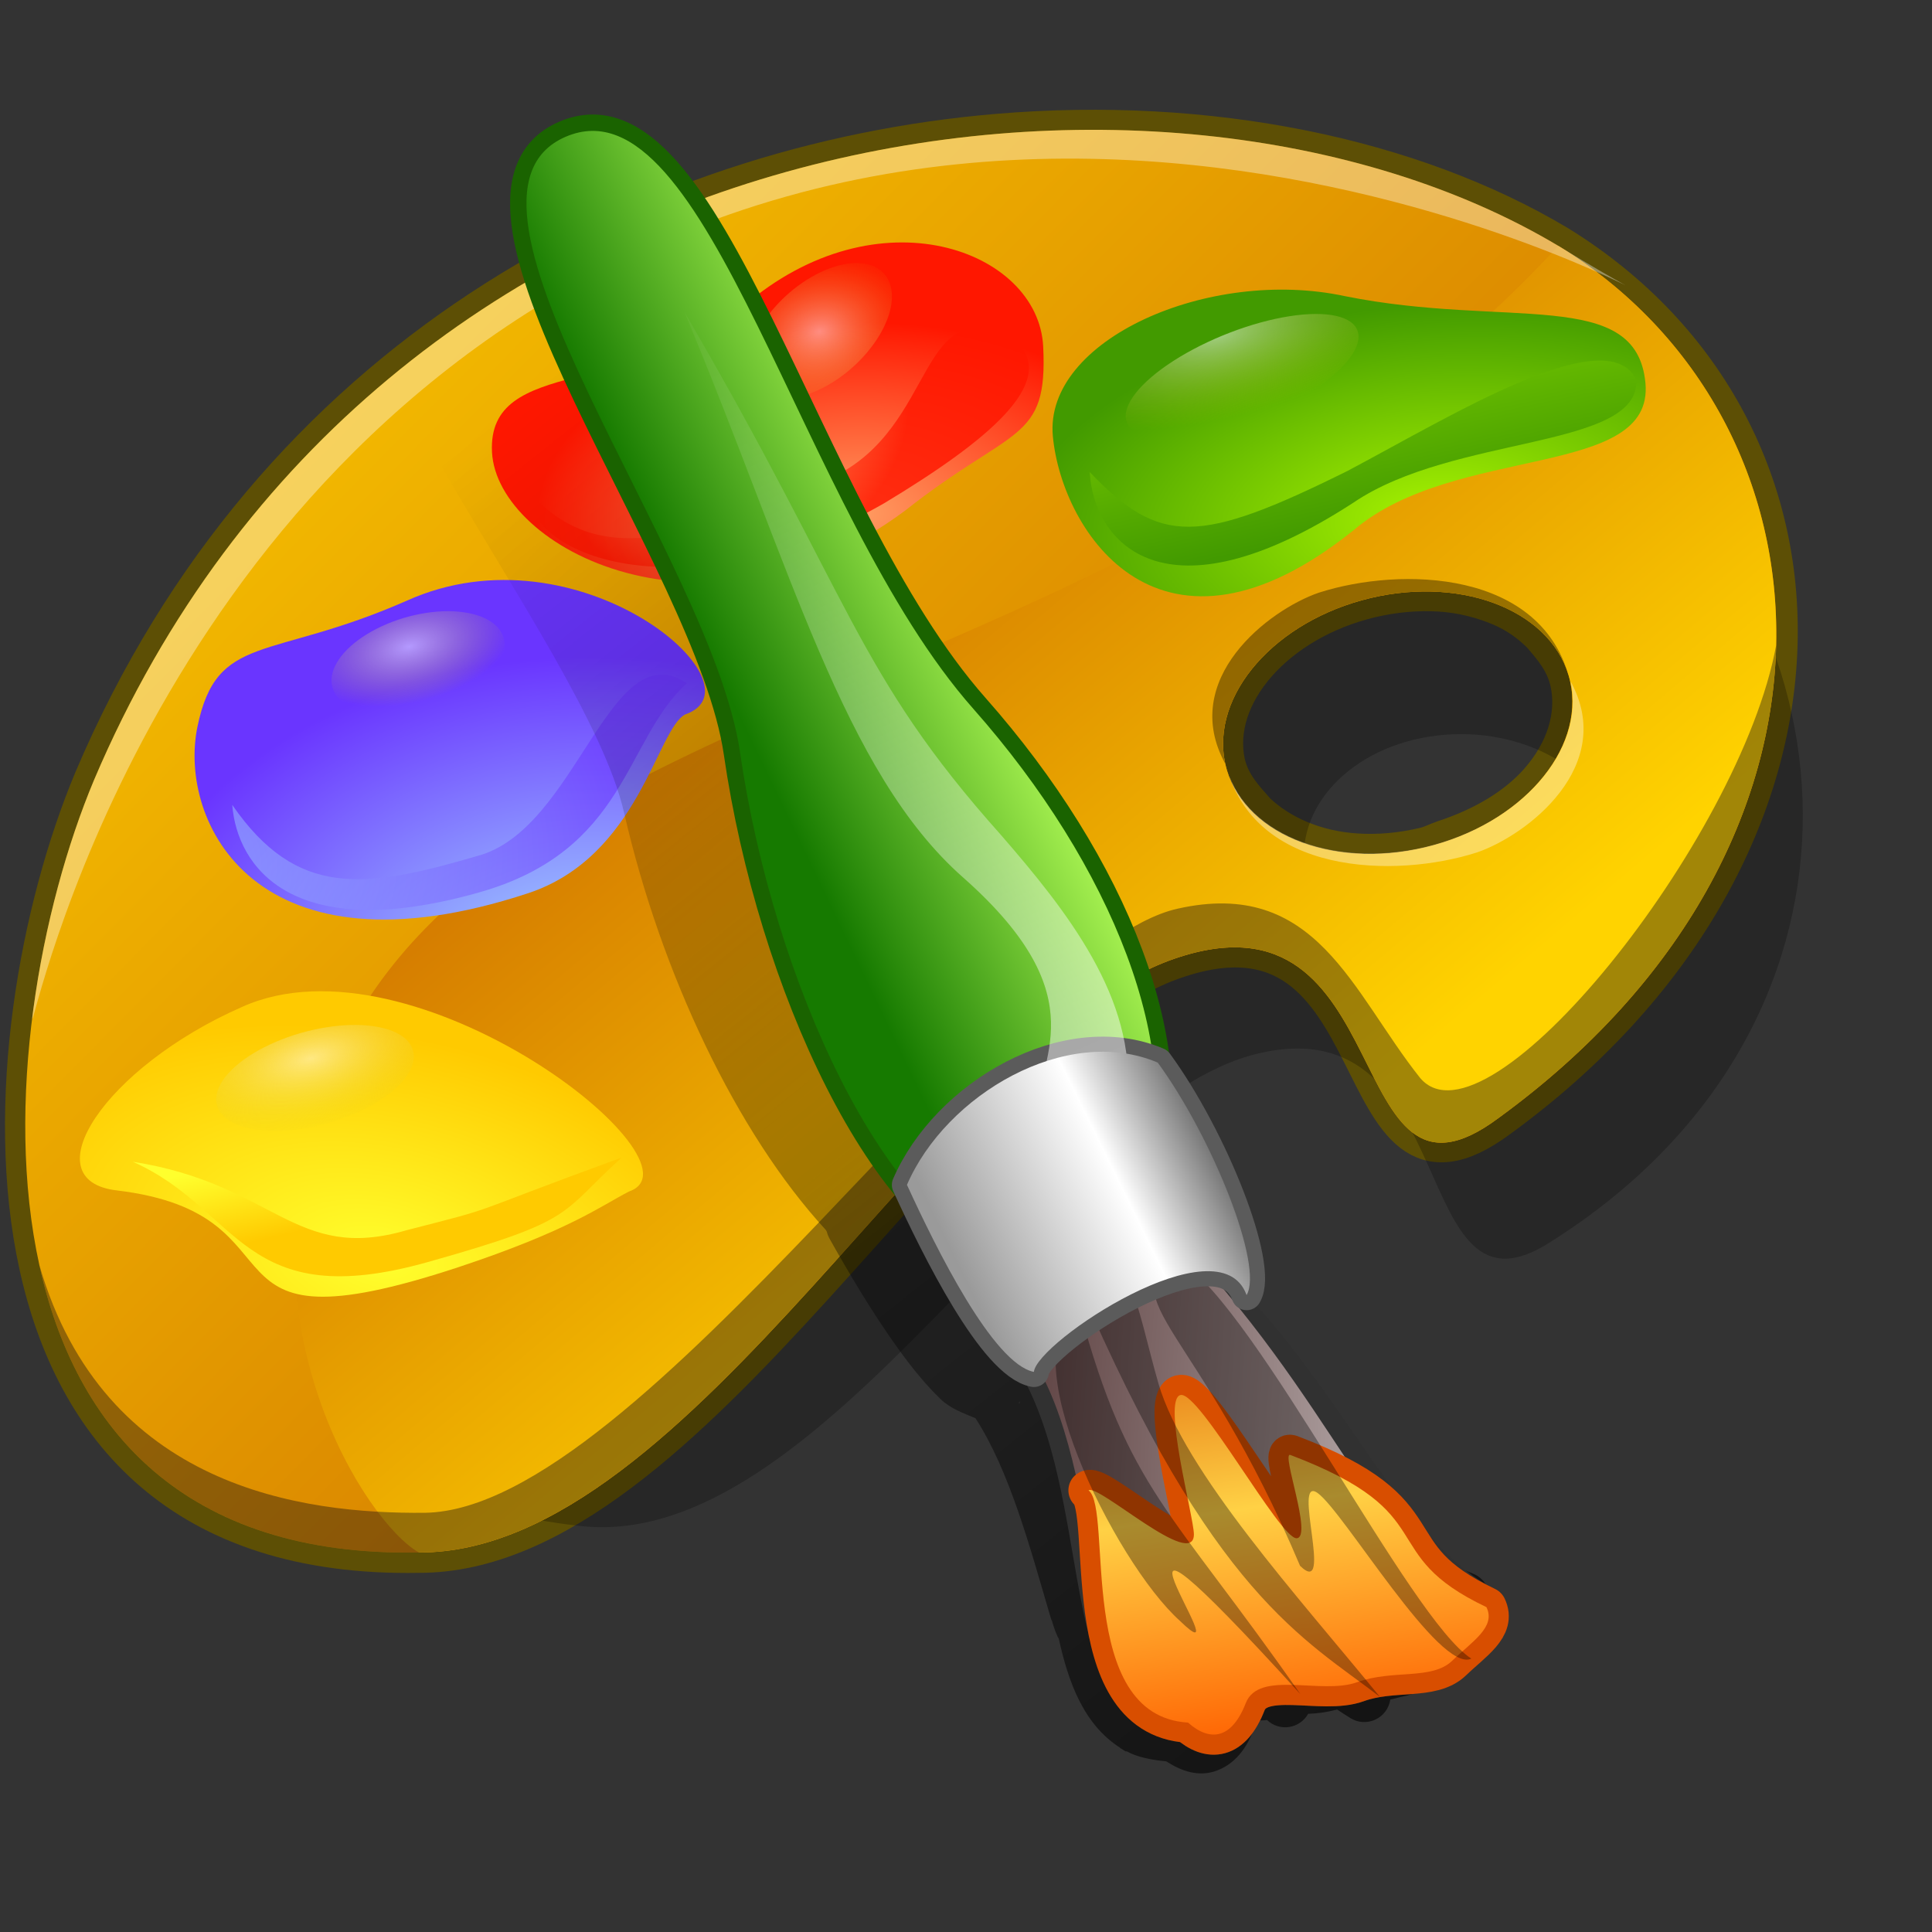 <?xml version="1.0" encoding="UTF-8" standalone="no"?>
<!-- Created with Sodipodi ("http://www.sodipodi.com/") -->
<svg
   xmlns:dc="http://purl.org/dc/elements/1.1/"
   xmlns:cc="http://web.resource.org/cc/"
   xmlns:rdf="http://www.w3.org/1999/02/22-rdf-syntax-ns#"
   xmlns:svg="http://www.w3.org/2000/svg"
   xmlns="http://www.w3.org/2000/svg"
   xmlns:xlink="http://www.w3.org/1999/xlink"
   xmlns:sodipodi="http://inkscape.sourceforge.net/DTD/sodipodi-0.dtd"
   xmlns:inkscape="http://www.inkscape.org/namespaces/inkscape"
   version="1.0"
   x="0"
   y="0"
   width="48pt"
   height="48pt"
   id="svg101"
   sodipodi:version="0.32"
   sodipodi:docname="gnome-graphics.svg"
   sodipodi:docbase="/home/david/.icons/eXperience/normal/apps"
   inkscape:version="0.41+cvs">
  <rect width="100%" height="100%" fill="#333333" stroke="none"/>
  <sodipodi:namedview
     inkscape:guide-bbox="true"
     showguides="true"
     id="base"
     inkscape:zoom="3.6312593"
     inkscape:cx="92.167812"
     inkscape:cy="40.756723"
     inkscape:window-width="1022"
     inkscape:window-height="724"
     inkscape:window-x="0"
     inkscape:window-y="0"
     inkscape:current-layer="svg101" />
  <defs
     id="defs103">
    <linearGradient
       id="linearGradient3658"
       inkscape:collect="always">
      <stop
         id="stop3660"
         offset="0"
         style="stop-color:#000000;stop-opacity:1;" />
      <stop
         id="stop3662"
         offset="1"
         style="stop-color:#000000;stop-opacity:0;" />
    </linearGradient>
    <linearGradient
       spreadMethod="pad"
       gradientUnits="objectBoundingBox"
       id="linearGradient3000"
       y2="0"
       x2="1"
       y1="0"
       x1="0">
      <stop
         id="stop3002"
         offset="0"
         style="stop-color:#da5200;stop-opacity:1;" />
      <stop
         style="stop-color:#ffd145;stop-opacity:1;"
         offset="0.5"
         id="stop3397" />
      <stop
         id="stop3004"
         offset="1"
         style="stop-color:#ff5f00;stop-opacity:1;" />
    </linearGradient>
    <linearGradient
       id="linearGradient2956"
       inkscape:collect="always">
      <stop
         id="stop2958"
         offset="0"
         style="stop-color:#ffffff;stop-opacity:1;" />
      <stop
         id="stop2960"
         offset="1"
         style="stop-color:#ffffff;stop-opacity:0;" />
    </linearGradient>
    <linearGradient
       x1="0"
       y1="0"
       x2="1"
       y2="0"
       id="linearGradient1160"
       gradientUnits="objectBoundingBox"
       spreadMethod="pad">
      <stop
         style="stop-color:#ffffff;stop-opacity:1;"
         offset="0"
         id="stop1161" />
      <stop
         style="stop-color:#d7c200;stop-opacity:0;"
         offset="1"
         id="stop1162" />
    </linearGradient>
    <linearGradient
       x1="0"
       y1="0"
       x2="1"
       y2="0"
       id="linearGradient1155"
       gradientUnits="objectBoundingBox"
       spreadMethod="pad">
      <stop
         style="stop-color:#ffff4d;stop-opacity:1;"
         offset="0"
         id="stop1156" />
      <stop
         style="stop-color:#d7c200;stop-opacity:0;"
         offset="1"
         id="stop1157" />
    </linearGradient>
    <linearGradient
       x1="0"
       y1="0"
       x2="1"
       y2="0"
       id="linearGradient293"
       gradientUnits="objectBoundingBox"
       spreadMethod="pad">
      <stop
         style="stop-color:#000000;stop-opacity:0.647;"
         offset="0"
         id="stop294" />
      <stop
         style="stop-color:#000000;stop-opacity:0;"
         offset="1"
         id="stop295" />
    </linearGradient>
    <linearGradient
       x1="0"
       y1="0"
       x2="1"
       y2="0"
       id="linearGradient199"
       gradientUnits="objectBoundingBox"
       spreadMethod="pad">
      <stop
         style="stop-color:#260000;stop-opacity:1;"
         offset="0"
         id="stop200" />
      <stop
         style="stop-color:#ffffff;stop-opacity:1;"
         offset="1"
         id="stop201" />
    </linearGradient>
    <linearGradient
       x1="0"
       y1="0"
       x2="1"
       y2="0"
       id="linearGradient194"
       gradientUnits="objectBoundingBox"
       spreadMethod="pad">
      <stop
         style="stop-color:#000000;stop-opacity:1;"
         offset="0"
         id="stop195" />
      <stop
         id="stop2964"
         offset="0.5"
         style="stop-color:#ffffff;stop-opacity:1;" />
      <stop
         style="stop-color:#9a9a9a;stop-opacity:1;"
         offset="1"
         id="stop196" />
    </linearGradient>
    <linearGradient
       x1="0"
       y1="0"
       x2="1"
       y2="0"
       id="linearGradient191"
       gradientUnits="objectBoundingBox"
       spreadMethod="pad">
      <stop
         style="stop-color:#b7ff5a;stop-opacity:1;"
         offset="0"
         id="stop192" />
      <stop
         style="stop-color:#167a00;stop-opacity:1;"
         offset="1"
         id="stop193" />
    </linearGradient>
    <linearGradient
       x1="0"
       y1="0"
       x2="1"
       y2="0"
       id="linearGradient172"
       gradientUnits="objectBoundingBox"
       spreadMethod="pad">
      <stop
         style="stop-color:#ffff2d;stop-opacity:1;"
         offset="0"
         id="stop173" />
      <stop
         style="stop-color:#ffca00;stop-opacity:1;"
         offset="1"
         id="stop174" />
    </linearGradient>
    <linearGradient
       x1="0"
       y1="0"
       x2="1"
       y2="0"
       id="linearGradient162"
       gradientUnits="objectBoundingBox"
       spreadMethod="pad">
      <stop
         style="stop-color:#a6e2ff;stop-opacity:1;"
         offset="0"
         id="stop163" />
      <stop
         style="stop-color:#6a35ff;stop-opacity:1;"
         offset="1"
         id="stop164" />
    </linearGradient>
    <linearGradient
       x1="0"
       y1="0"
       x2="1"
       y2="0"
       id="linearGradient150"
       gradientUnits="objectBoundingBox"
       spreadMethod="pad">
      <stop
         style="stop-color:#ff9d62;stop-opacity:1;"
         offset="0"
         id="stop151" />
      <stop
         style="stop-color:#ff1700;stop-opacity:1;"
         offset="1"
         id="stop152" />
    </linearGradient>
    <linearGradient
       x1="0"
       y1="0"
       x2="1"
       y2="0"
       id="linearGradient136"
       gradientUnits="objectBoundingBox"
       spreadMethod="pad">
      <stop
         style="stop-color:#a6f200;stop-opacity:1;"
         offset="0"
         id="stop137" />
      <stop
         style="stop-color:#429a00;stop-opacity:1;"
         offset="1"
         id="stop138" />
    </linearGradient>
    <linearGradient
       x1="0"
       y1="0"
       x2="1"
       y2="0"
       id="linearGradient123"
       gradientUnits="objectBoundingBox"
       spreadMethod="pad">
      <stop
         style="stop-color:#bf7700;stop-opacity:1;"
         offset="0"
         id="stop124" />
      <stop
         style="stop-color:#ffd300;stop-opacity:1;"
         offset="1"
         id="stop125" />
    </linearGradient>
    <linearGradient
       x1="0"
       y1="0"
       x2="1"
       y2="0"
       id="linearGradient115"
       gradientUnits="objectBoundingBox"
       spreadMethod="pad">
      <stop
         style="stop-color:#ca6500;stop-opacity:1;"
         offset="0"
         id="stop116" />
      <stop
         style="stop-color:#ffd300;stop-opacity:1;"
         offset="1"
         id="stop117" />
    </linearGradient>
    <radialGradient
       inkscape:collect="always"
       xlink:href="#linearGradient1160"
       id="radialGradient2228"
       gradientUnits="userSpaceOnUse"
       gradientTransform="matrix(0.459,0,0,0.632,0.578,-3.148)"
       cx="60.639"
       cy="31.129"
       fx="60.639"
       fy="31.129"
       r="37.222" />
    <linearGradient
       inkscape:collect="always"
       xlink:href="#linearGradient293"
       id="linearGradient2231"
       gradientUnits="userSpaceOnUse"
       gradientTransform="matrix(6.798490e-2,-0.336,0.833,6.938513e-2,13.009,60.2)"
       spreadMethod="pad"
       x1="13.958"
       y1="-2.51"
       x2="38.649"
       y2="40.122" />
    <linearGradient
       inkscape:collect="always"
       xlink:href="#linearGradient194"
       id="linearGradient2234"
       gradientUnits="userSpaceOnUse"
       gradientTransform="matrix(0.591,0.143,7.169551e-2,-0.57,7.882,51.875)"
       spreadMethod="pad"
       x1="34.373"
       y1="26.474"
       x2="24.275"
       y2="31.186" />
    <linearGradient
       inkscape:collect="always"
       xlink:href="#linearGradient191"
       id="linearGradient2238"
       gradientUnits="userSpaceOnUse"
       gradientTransform="matrix(0.441,0,0,0.658,0.578,-3.148)"
       x1="96.811"
       y1="43.085"
       x2="80.741"
       y2="35.105" />
    <linearGradient
       inkscape:collect="always"
       xlink:href="#linearGradient199"
       id="linearGradient2245"
       gradientUnits="userSpaceOnUse"
       gradientTransform="matrix(0.534,9.566528e-2,5.314085e-2,-0.829,6.543,54.589)"
       spreadMethod="pad"
       x1="51.969"
       y1="18.087"
       x2="5.645"
       y2="8.187" />
    <radialGradient
       inkscape:collect="always"
       xlink:href="#linearGradient1160"
       id="radialGradient2248"
       gradientUnits="userSpaceOnUse"
       gradientTransform="matrix(0.933,0,0,0.311,0.578,-3.148)"
       cx="44.733"
       cy="75.802"
       fx="44.733"
       fy="75.802"
       r="6.858" />
    <linearGradient
       inkscape:collect="always"
       xlink:href="#linearGradient136"
       id="linearGradient2251"
       gradientUnits="userSpaceOnUse"
       gradientTransform="matrix(1.359,0.124,-6.161386e-2,0.317,11.907,-13.093)"
       spreadMethod="pad"
       x1="24.07"
       y1="86.006"
       x2="31.998"
       y2="111.234" />
    <radialGradient
       inkscape:collect="always"
       xlink:href="#linearGradient136"
       id="radialGradient2254"
       gradientUnits="userSpaceOnUse"
       gradientTransform="matrix(1.215,0.148,-7.519339e-2,0.517,10.256,-27.701)"
       spreadMethod="pad"
       cx="36.544"
       cy="93.749"
       fx="36.544"
       fy="93.749"
       r="10.439" />
    <radialGradient
       inkscape:collect="always"
       xlink:href="#linearGradient1160"
       id="radialGradient2257"
       gradientUnits="userSpaceOnUse"
       gradientTransform="matrix(0.804,0,0,0.361,0.578,-3.148)"
       cx="19.527"
       cy="73.659"
       fx="19.527"
       fy="73.659"
       r="3.997" />
    <radialGradient
       inkscape:collect="always"
       xlink:href="#linearGradient162"
       id="radialGradient2260"
       gradientUnits="userSpaceOnUse"
       gradientTransform="matrix(0.789,0.234,-0.296,0.405,-4.881,-7.706)"
       cx="36.799"
       cy="64.647"
       fx="36.799"
       fy="64.647"
       r="19.896" />
    <radialGradient
       inkscape:collect="always"
       xlink:href="#linearGradient162"
       id="radialGradient2263"
       gradientUnits="userSpaceOnUse"
       gradientTransform="matrix(1.755,0.757,-0.963,0.986,9.851,-77.275)"
       spreadMethod="pad"
       cx="47.005"
       cy="75.828"
       fx="47.005"
       fy="75.828"
       r="7.039" />
    <radialGradient
       inkscape:collect="always"
       xlink:href="#linearGradient1160"
       id="radialGradient2266"
       gradientUnits="userSpaceOnUse"
       gradientTransform="matrix(0.674,0,0,0.43,0.578,-3.148)"
       cx="44.434"
       cy="48.971"
       fx="44.434"
       fy="48.971"
       r="4.699" />
    <radialGradient
       inkscape:collect="always"
       xlink:href="#linearGradient150"
       id="radialGradient2272"
       gradientUnits="userSpaceOnUse"
       gradientTransform="matrix(1.105,0.189,-0.111,0.56,-3.922,-31.859)"
       spreadMethod="pad"
       cx="39.596"
       cy="84.112"
       fx="39.596"
       fy="84.112"
       r="8.668" />
    <radialGradient
       inkscape:collect="always"
       xlink:href="#linearGradient1160"
       id="radialGradient2275"
       gradientUnits="userSpaceOnUse"
       gradientTransform="matrix(0.86,0,0,0.337,0.578,-3.148)"
       cx="11.745"
       cy="107.535"
       fx="11.745"
       fy="107.535"
       r="5.731" />
    <linearGradient
       inkscape:collect="always"
       xlink:href="#linearGradient172"
       id="linearGradient2278"
       gradientUnits="userSpaceOnUse"
       gradientTransform="matrix(1.147,0.34,-0.204,0.279,-9.408,1.249)"
       spreadMethod="pad"
       x1="30.132"
       y1="85.296"
       x2="33.817"
       y2="88.361" />
    <radialGradient
       inkscape:collect="always"
       xlink:href="#linearGradient172"
       id="radialGradient2281"
       gradientUnits="userSpaceOnUse"
       gradientTransform="matrix(1.115,0.443,-0.274,0.518,-6.272,-21.861)"
       spreadMethod="pad"
       cx="36.872"
       cy="85.144"
       fx="36.872"
       fy="85.144"
       r="10.102" />
    <radialGradient
       inkscape:collect="always"
       xlink:href="#linearGradient1155"
       id="radialGradient2286"
       gradientUnits="userSpaceOnUse"
       gradientTransform="matrix(0.775,0,0,0.415,10.516,2.6)"
       cx="51.093"
       cy="117.48"
       fx="51.093"
       fy="117.48"
       r="38.421" />
    <linearGradient
       inkscape:collect="always"
       xlink:href="#linearGradient115"
       id="linearGradient2294"
       gradientUnits="userSpaceOnUse"
       gradientTransform="matrix(0.745,0,0,0.432,-1.484,-9.4)"
       spreadMethod="pad"
       x1="64.723"
       y1="138.308"
       x2="11.486"
       y2="61.749" />
    <radialGradient
       inkscape:collect="always"
       xlink:href="#linearGradient162"
       id="radialGradient2192"
       cx="17.233"
       cy="52.158"
       fx="17.233"
       fy="52.158"
       r="4.577"
       gradientTransform="matrix(1.143,-1.39,1.111,0.914,-60.436,29.752)"
       gradientUnits="userSpaceOnUse" />
    <radialGradient
       inkscape:collect="always"
       xlink:href="#linearGradient150"
       id="radialGradient2194"
       cx="27.401"
       cy="18.208"
       fx="27.401"
       fy="18.208"
       r="7.887"
       gradientTransform="matrix(0.681,-9.701936e-2,6.133044e-2,0.43,7.628,15.028)"
       gradientUnits="userSpaceOnUse" />
    <linearGradient
       inkscape:collect="always"
       xlink:href="#linearGradient123"
       id="linearGradient2198"
       x1="9.363"
       y1="14.148"
       x2="34.01"
       y2="49.398"
       gradientUnits="userSpaceOnUse" />
    <linearGradient
       inkscape:collect="always"
       xlink:href="#linearGradient115"
       id="linearGradient2348"
       gradientUnits="userSpaceOnUse"
       gradientTransform="matrix(0.745,-3.350426e-18,5.682640e-18,0.432,-1.484,-9.4)"
       spreadMethod="pad"
       x1="41.584"
       y1="121.006"
       x2="9.265"
       y2="65.651" />
    <linearGradient
       inkscape:collect="always"
       xlink:href="#linearGradient115"
       id="linearGradient2350"
       gradientUnits="userSpaceOnUse"
       x1="23.465"
       y1="9.57"
       x2="29.704"
       y2="47.192" />
    <radialGradient
       inkscape:collect="always"
       xlink:href="#linearGradient172"
       id="radialGradient2352"
       gradientUnits="userSpaceOnUse"
       gradientTransform="matrix(1.115,0.443,-0.274,0.518,-6.272,-21.861)"
       spreadMethod="pad"
       cx="36.872"
       cy="85.144"
       fx="36.872"
       fy="85.144"
       r="10.102" />
    <linearGradient
       inkscape:collect="always"
       xlink:href="#linearGradient172"
       id="linearGradient2354"
       gradientUnits="userSpaceOnUse"
       gradientTransform="matrix(1.147,0.34,-0.204,0.279,-9.408,1.249)"
       spreadMethod="pad"
       x1="30.132"
       y1="85.296"
       x2="33.817"
       y2="88.361" />
    <radialGradient
       inkscape:collect="always"
       xlink:href="#linearGradient1160"
       id="radialGradient2356"
       gradientUnits="userSpaceOnUse"
       gradientTransform="matrix(0.86,-3.868519e-18,4.434629e-18,0.337,0.578,-3.148)"
       cx="11.745"
       cy="107.535"
       fx="11.745"
       fy="107.535"
       r="5.731" />
    <radialGradient
       inkscape:collect="always"
       xlink:href="#linearGradient150"
       id="radialGradient2358"
       gradientUnits="userSpaceOnUse"
       gradientTransform="matrix(1.105,0.189,-0.111,0.56,-3.922,-31.859)"
       spreadMethod="pad"
       cx="39.596"
       cy="84.112"
       fx="39.596"
       fy="84.112"
       r="8.668" />
    <radialGradient
       inkscape:collect="always"
       xlink:href="#linearGradient150"
       id="radialGradient2360"
       gradientUnits="userSpaceOnUse"
       gradientTransform="matrix(0.681,-9.701936e-2,6.133044e-2,0.43,7.628,15.028)"
       cx="27.401"
       cy="18.208"
       fx="27.401"
       fy="18.208"
       r="7.887" />
    <radialGradient
       inkscape:collect="always"
       xlink:href="#linearGradient1160"
       id="radialGradient2362"
       gradientUnits="userSpaceOnUse"
       gradientTransform="matrix(0.674,-3.034759e-18,5.652983e-18,0.43,0.578,-3.148)"
       cx="44.434"
       cy="48.971"
       fx="44.434"
       fy="48.971"
       r="4.699" />
    <radialGradient
       inkscape:collect="always"
       xlink:href="#linearGradient162"
       id="radialGradient2364"
       gradientUnits="userSpaceOnUse"
       gradientTransform="matrix(1.755,0.757,-0.963,0.986,9.851,-77.275)"
       spreadMethod="pad"
       cx="47.005"
       cy="75.828"
       fx="47.005"
       fy="75.828"
       r="7.039" />
    <radialGradient
       inkscape:collect="always"
       xlink:href="#linearGradient162"
       id="radialGradient2366"
       gradientUnits="userSpaceOnUse"
       gradientTransform="matrix(0.789,0.234,-0.296,0.405,-4.881,-7.706)"
       cx="36.799"
       cy="64.647"
       fx="36.799"
       fy="64.647"
       r="19.896" />
    <radialGradient
       inkscape:collect="always"
       xlink:href="#linearGradient1160"
       id="radialGradient2368"
       gradientUnits="userSpaceOnUse"
       gradientTransform="matrix(0.804,-3.619727e-18,4.739431e-18,0.361,0.578,-3.148)"
       cx="19.527"
       cy="73.659"
       fx="19.527"
       fy="73.659"
       r="3.997" />
    <radialGradient
       inkscape:collect="always"
       xlink:href="#linearGradient136"
       id="radialGradient2370"
       gradientUnits="userSpaceOnUse"
       gradientTransform="matrix(1.215,0.148,-7.519339e-2,0.517,10.256,-27.701)"
       spreadMethod="pad"
       cx="36.544"
       cy="93.749"
       fx="36.544"
       fy="93.749"
       r="10.439" />
    <linearGradient
       inkscape:collect="always"
       xlink:href="#linearGradient136"
       id="linearGradient2372"
       gradientUnits="userSpaceOnUse"
       gradientTransform="matrix(1.359,0.124,-6.161386e-2,0.317,11.907,-13.093)"
       spreadMethod="pad"
       x1="24.07"
       y1="86.006"
       x2="31.998"
       y2="111.234" />
    <radialGradient
       inkscape:collect="always"
       xlink:href="#linearGradient1160"
       id="radialGradient2374"
       gradientUnits="userSpaceOnUse"
       gradientTransform="matrix(0.933,-4.200123e-18,4.084513e-18,0.311,0.578,-3.148)"
       cx="44.733"
       cy="75.802"
       fx="44.733"
       fy="75.802"
       r="6.858" />
    <linearGradient
       inkscape:collect="always"
       xlink:href="#linearGradient293"
       id="linearGradient2376"
       gradientUnits="userSpaceOnUse"
       gradientTransform="matrix(0.27,0.311,0.195,-0.507,11.264,49.179)"
       spreadMethod="pad"
       x1="13.958"
       y1="-2.51"
       x2="38.649"
       y2="40.122" />
    <linearGradient
       inkscape:collect="always"
       xlink:href="#linearGradient199"
       id="linearGradient2378"
       gradientUnits="userSpaceOnUse"
       gradientTransform="matrix(0.534,9.566528e-2,5.314085e-2,-0.829,6.543,54.589)"
       spreadMethod="pad"
       x1="51.969"
       y1="18.087"
       x2="5.645"
       y2="8.187" />
    <radialGradient
       inkscape:collect="always"
       xlink:href="#linearGradient162"
       id="radialGradient2380"
       gradientUnits="userSpaceOnUse"
       gradientTransform="matrix(1.143,-1.39,1.111,0.914,-60.436,29.752)"
       cx="17.233"
       cy="52.158"
       fx="17.233"
       fy="52.158"
       r="4.577" />
    <linearGradient
       inkscape:collect="always"
       xlink:href="#linearGradient191"
       id="linearGradient2382"
       gradientUnits="userSpaceOnUse"
       gradientTransform="matrix(0.441,0,0,0.658,0.578,-3.148)"
       x1="96.811"
       y1="43.085"
       x2="80.741"
       y2="35.105" />
    <linearGradient
       inkscape:collect="always"
       xlink:href="#linearGradient194"
       id="linearGradient2384"
       gradientUnits="userSpaceOnUse"
       gradientTransform="matrix(0.591,0.143,7.169551e-2,-0.57,7.882,51.875)"
       spreadMethod="pad"
       x1="34.373"
       y1="26.474"
       x2="24.275"
       y2="31.186" />
    <radialGradient
       inkscape:collect="always"
       xlink:href="#linearGradient1160"
       id="radialGradient2386"
       gradientUnits="userSpaceOnUse"
       gradientTransform="matrix(0.459,0,0,0.632,0.578,-3.148)"
       cx="60.639"
       cy="31.129"
       fx="60.639"
       fy="31.129"
       r="37.222" />
    <linearGradient
       inkscape:collect="always"
       xlink:href="#linearGradient293"
       id="linearGradient2397"
       gradientUnits="userSpaceOnUse"
       gradientTransform="matrix(-0.27,0.311,-0.195,-0.507,95.159,79.751)"
       spreadMethod="pad"
       x1="13.958"
       y1="-2.51"
       x2="38.649"
       y2="40.122" />
    <linearGradient
       inkscape:collect="always"
       xlink:href="#linearGradient199"
       id="linearGradient2399"
       gradientUnits="userSpaceOnUse"
       gradientTransform="matrix(0.534,9.566528e-2,5.314085e-2,-0.829,6.543,54.589)"
       spreadMethod="pad"
       x1="51.969"
       y1="18.087"
       x2="5.645"
       y2="8.187" />
    <radialGradient
       inkscape:collect="always"
       xlink:href="#linearGradient162"
       id="radialGradient2401"
       gradientUnits="userSpaceOnUse"
       gradientTransform="matrix(1.143,-1.39,1.111,0.914,-60.436,29.752)"
       cx="17.233"
       cy="52.158"
       fx="17.233"
       fy="52.158"
       r="4.577" />
    <linearGradient
       inkscape:collect="always"
       xlink:href="#linearGradient191"
       id="linearGradient2403"
       gradientUnits="userSpaceOnUse"
       gradientTransform="matrix(0.441,0,0,0.658,0.578,-3.148)"
       x1="96.811"
       y1="43.085"
       x2="80.741"
       y2="35.105" />
    <linearGradient
       inkscape:collect="always"
       xlink:href="#linearGradient194"
       id="linearGradient2405"
       gradientUnits="userSpaceOnUse"
       gradientTransform="matrix(0.591,0.143,7.169551e-2,-0.57,7.882,51.875)"
       spreadMethod="pad"
       x1="34.373"
       y1="26.474"
       x2="24.275"
       y2="31.186" />
    <radialGradient
       inkscape:collect="always"
       xlink:href="#linearGradient1160"
       id="radialGradient2407"
       gradientUnits="userSpaceOnUse"
       gradientTransform="matrix(0.459,0,0,0.632,0.578,-3.148)"
       cx="60.639"
       cy="31.129"
       fx="60.639"
       fy="31.129"
       r="37.222" />
    <linearGradient
       y2="29.891"
       x2="35.592"
       y1="38.036"
       x1="19.964"
       spreadMethod="pad"
       gradientTransform="matrix(-0.591,0.143,-7.169551e-2,-0.57,2.735,50.512)"
       gradientUnits="userSpaceOnUse"
       id="linearGradient2934"
       xlink:href="#linearGradient194"
       inkscape:collect="always" />
    <linearGradient
       y2="53.091"
       x2="78.831"
       y1="40.499"
       x1="70.001"
       gradientTransform="matrix(-0.44,2.663767e-2,3.971474e-2,0.656,7.39,-6.683)"
       gradientUnits="userSpaceOnUse"
       id="linearGradient2938"
       xlink:href="#linearGradient191"
       inkscape:collect="always" />
    <linearGradient
       y2="8.187"
       x2="5.645"
       y1="18.087"
       x1="51.969"
       spreadMethod="pad"
       gradientTransform="matrix(-0.574,0.23,-0.251,-0.913,9.407,51.199)"
       gradientUnits="userSpaceOnUse"
       id="linearGradient2945"
       xlink:href="#linearGradient199"
       inkscape:collect="always" />
    <linearGradient
       gradientTransform="matrix(0.998,-6.039466e-2,6.039466e-2,0.998,-2.358,-1.574)"
       gradientUnits="userSpaceOnUse"
       y2="8.592"
       x2="-32.91"
       y1="58.053"
       x1="-2.142"
       id="linearGradient2962"
       xlink:href="#linearGradient2956"
       inkscape:collect="always" />
    <linearGradient
       gradientUnits="userSpaceOnUse"
       y2="47.189"
       x2="-6.733"
       y1="42.905"
       x1="-12.47"
       id="linearGradient2992"
       xlink:href="#linearGradient162"
       inkscape:collect="always" />
    <linearGradient
       gradientTransform="translate(2.142,4.333)"
       y2="50.844"
       x2="-11.796"
       y1="44.268"
       x1="-3.902"
       gradientUnits="userSpaceOnUse"
       id="linearGradient2998"
       xlink:href="#linearGradient3000"
       inkscape:collect="always" />
    <radialGradient
       r="6.858"
       fy="75.802"
       fx="44.733"
       cy="75.802"
       cx="44.733"
       gradientTransform="matrix(0.91,-0.216,7.871432e-2,0.36,-7.202,-5.025)"
       gradientUnits="userSpaceOnUse"
       id="radialGradient3007"
       xlink:href="#linearGradient1160"
       inkscape:collect="always" />
    <linearGradient
       y2="111.234"
       x2="31.998"
       y1="86.006"
       x1="24.07"
       spreadMethod="pad"
       gradientTransform="matrix(1.357,-0.171,2.021747e-2,0.381,1.324,-19.168)"
       gradientUnits="userSpaceOnUse"
       id="linearGradient3010"
       xlink:href="#linearGradient136"
       inkscape:collect="always" />
    <radialGradient
       r="10.439"
       fy="93.749"
       fx="36.544"
       cy="93.749"
       cx="36.544"
       spreadMethod="pad"
       gradientTransform="matrix(1.222,-0.11,5.774217e-2,0.617,-3.986,-35.706)"
       gradientUnits="userSpaceOnUse"
       id="radialGradient3013"
       xlink:href="#linearGradient136"
       inkscape:collect="always" />
    <radialGradient
       r="3.997"
       fy="73.659"
       fx="19.527"
       cy="73.659"
       cx="19.527"
       gradientTransform="matrix(0.784,-0.186,9.133551e-2,0.418,-7.202,-5.025)"
       gradientUnits="userSpaceOnUse"
       id="radialGradient3016"
       xlink:href="#linearGradient1160"
       inkscape:collect="always" />
    <radialGradient
       r="19.896"
       fy="64.647"
       fx="36.799"
       cy="64.647"
       cx="36.799"
       gradientTransform="matrix(0.829,8.793813e-2,-0.186,0.538,-13.679,-9.042)"
       gradientUnits="userSpaceOnUse"
       id="radialGradient3019"
       xlink:href="#linearGradient162"
       inkscape:collect="always" />
    <radialGradient
       r="7.039"
       fy="75.828"
       fx="47.005"
       cy="75.828"
       cx="47.005"
       spreadMethod="pad"
       gradientTransform="matrix(1.903,0.47,-0.689,1.365,-16.94,-93.034)"
       gradientUnits="userSpaceOnUse"
       id="radialGradient3022"
       xlink:href="#linearGradient162"
       inkscape:collect="always" />
    <radialGradient
       r="4.699"
       fy="48.971"
       fx="44.434"
       cy="48.971"
       cx="44.434"
       gradientTransform="matrix(0.658,-0.156,0.109,0.498,-7.202,-5.025)"
       gradientUnits="userSpaceOnUse"
       id="radialGradient3025"
       xlink:href="#linearGradient1160"
       inkscape:collect="always" />
    <radialGradient
       r="7.887"
       fy="18.208"
       fx="27.401"
       cy="18.208"
       cx="27.401"
       gradientTransform="matrix(0.639,-0.27,0.169,0.484,4.276,14.396)"
       gradientUnits="userSpaceOnUse"
       id="radialGradient3028"
       xlink:href="#linearGradient150"
       inkscape:collect="always" />
    <radialGradient
       r="8.668"
       fy="84.112"
       fx="39.596"
       cy="84.112"
       cx="39.596"
       spreadMethod="pad"
       gradientTransform="matrix(1.125,-3.670145e-2,3.330229e-2,0.675,-18.864,-37.24)"
       gradientUnits="userSpaceOnUse"
       id="radialGradient3031"
       xlink:href="#linearGradient150"
       inkscape:collect="always" />
    <radialGradient
       r="5.731"
       fy="107.535"
       fx="11.745"
       cy="107.535"
       cx="11.745"
       gradientTransform="matrix(0.838,-0.199,8.546155e-2,0.391,-7.202,-5.025)"
       gradientUnits="userSpaceOnUse"
       id="radialGradient3034"
       xlink:href="#linearGradient1160"
       inkscape:collect="always" />
    <linearGradient
       y2="88.361"
       x2="33.817"
       y1="85.296"
       x1="30.132"
       spreadMethod="pad"
       gradientTransform="matrix(1.205,0.128,-0.128,0.37,-15.825,2.38)"
       gradientUnits="userSpaceOnUse"
       id="linearGradient3037"
       xlink:href="#linearGradient172"
       inkscape:collect="always" />
    <radialGradient
       r="10.102"
       fy="85.144"
       fx="36.872"
       cy="85.144"
       cx="36.872"
       spreadMethod="pad"
       gradientTransform="matrix(1.199,0.255,-0.136,0.663,-18.621,-25.115)"
       gradientUnits="userSpaceOnUse"
       id="radialGradient3040"
       xlink:href="#linearGradient172"
       inkscape:collect="always" />
    <linearGradient
       gradientTransform="matrix(0.975,-0.232,0.253,1.158,-6.968,-1.245)"
       y2="47.192"
       x2="29.704"
       y1="9.57"
       x1="23.465"
       gradientUnits="userSpaceOnUse"
       id="linearGradient3047"
       xlink:href="#linearGradient115"
       inkscape:collect="always" />
    <linearGradient
       y2="65.651"
       x2="9.265"
       y1="121.006"
       x1="41.584"
       spreadMethod="pad"
       gradientTransform="matrix(0.726,-0.172,0.11,0.501,-10.796,-11.789)"
       gradientUnits="userSpaceOnUse"
       id="linearGradient3050"
       xlink:href="#linearGradient115"
       inkscape:collect="always" />
    <linearGradient
       y2="49.129"
       x2="-0.381"
       y1="123.855"
       x1="68.043"
       spreadMethod="pad"
       gradientTransform="matrix(0.788,-0.187,0.119,0.543,-14.264,-15.342)"
       gradientUnits="userSpaceOnUse"
       id="linearGradient3377"
       xlink:href="#linearGradient115"
       inkscape:collect="always" />
    <linearGradient
       y2="42.152"
       x2="37.793"
       y1="18.995"
       x1="27.795"
       gradientTransform="matrix(1.058,-0.251,0.275,1.257,-10.11,-3.901)"
       gradientUnits="userSpaceOnUse"
       id="linearGradient3379"
       xlink:href="#linearGradient115"
       inkscape:collect="always" />
    <linearGradient
       y2="7.437"
       x2="29.45"
       y1="22.865"
       x1="29.057"
       spreadMethod="pad"
       gradientTransform="matrix(-0.574,0.23,-0.251,-0.913,9.407,51.199)"
       gradientUnits="userSpaceOnUse"
       id="linearGradient3395"
       xlink:href="#linearGradient3000"
       inkscape:collect="always" />
    <linearGradient
       y2="8.187"
       x2="5.645"
       y1="18.087"
       x1="51.969"
       spreadMethod="pad"
       gradientTransform="matrix(-0.574,0.23,-0.251,-0.913,9.407,51.199)"
       gradientUnits="userSpaceOnUse"
       id="linearGradient3471"
       xlink:href="#linearGradient199"
       inkscape:collect="always" />
    <linearGradient
       y2="53.091"
       x2="78.831"
       y1="40.499"
       x1="70.001"
       gradientTransform="matrix(-0.44,2.663767e-2,3.971474e-2,0.656,7.39,-6.683)"
       gradientUnits="userSpaceOnUse"
       id="linearGradient3473"
       xlink:href="#linearGradient191"
       inkscape:collect="always" />
    <linearGradient
       y2="8.187"
       x2="5.645"
       y1="18.087"
       x1="51.969"
       spreadMethod="pad"
       gradientTransform="matrix(-0.574,0.23,-0.251,-0.913,9.407,51.199)"
       gradientUnits="userSpaceOnUse"
       id="linearGradient3475"
       xlink:href="#linearGradient199"
       inkscape:collect="always" />
    <linearGradient
       y2="8.187"
       x2="5.645"
       y1="18.087"
       x1="51.969"
       spreadMethod="pad"
       gradientTransform="matrix(-0.574,0.23,-0.251,-0.913,9.407,51.199)"
       gradientUnits="userSpaceOnUse"
       id="linearGradient3477"
       xlink:href="#linearGradient199"
       inkscape:collect="always" />
    <linearGradient
       y2="7.437"
       x2="29.45"
       y1="22.865"
       x1="29.057"
       spreadMethod="pad"
       gradientTransform="matrix(-0.574,0.23,-0.251,-0.913,9.407,51.199)"
       gradientUnits="userSpaceOnUse"
       id="linearGradient3479"
       xlink:href="#linearGradient3000"
       inkscape:collect="always" />
    <linearGradient
       y2="53.091"
       x2="78.831"
       y1="41.253"
       x1="66.808"
       gradientTransform="matrix(-0.44,2.663767e-2,3.971474e-2,0.656,7.39,-6.683)"
       gradientUnits="userSpaceOnUse"
       id="linearGradient3481"
       xlink:href="#linearGradient191"
       inkscape:collect="always" />
    <linearGradient
       y2="29.891"
       x2="35.592"
       y1="38.036"
       x1="19.964"
       spreadMethod="pad"
       gradientTransform="matrix(-0.591,0.143,-7.169551e-2,-0.57,2.735,50.512)"
       gradientUnits="userSpaceOnUse"
       id="linearGradient3483"
       xlink:href="#linearGradient194"
       inkscape:collect="always" />
    <linearGradient
       y2="8.592"
       x2="-32.91"
       y1="58.053"
       x1="-2.142"
       gradientTransform="matrix(0.998,-6.039466e-2,6.039466e-2,0.998,-2.358,-1.574)"
       gradientUnits="userSpaceOnUse"
       id="linearGradient3485"
       xlink:href="#linearGradient2956"
       inkscape:collect="always" />
    <linearGradient
       y2="29.891"
       x2="35.592"
       y1="38.036"
       x1="19.964"
       spreadMethod="pad"
       gradientTransform="matrix(-0.591,0.143,-7.169551e-2,-0.57,2.735,50.512)"
       gradientUnits="userSpaceOnUse"
       id="linearGradient3487"
       xlink:href="#linearGradient194"
       inkscape:collect="always" />
    <radialGradient
       r="6.858"
       fy="75.802"
       fx="44.733"
       cy="75.802"
       cx="44.733"
       gradientTransform="matrix(0.988,-0.235,8.541600e-2,0.391,-10.364,-8.002)"
       gradientUnits="userSpaceOnUse"
       id="radialGradient3489"
       xlink:href="#linearGradient1160"
       inkscape:collect="always" />
    <linearGradient
       y2="111.234"
       x2="31.998"
       y1="86.006"
       x1="24.07"
       spreadMethod="pad"
       gradientTransform="matrix(1.472,-0.186,2.193877e-2,0.414,-1.112,-23.35)"
       gradientUnits="userSpaceOnUse"
       id="linearGradient3491"
       xlink:href="#linearGradient136"
       inkscape:collect="always" />
    <radialGradient
       r="10.439"
       fy="93.749"
       fx="36.544"
       cy="93.749"
       cx="36.544"
       spreadMethod="pad"
       gradientTransform="matrix(1.326,-0.119,6.265830e-2,0.669,-6.875,-41.295)"
       gradientUnits="userSpaceOnUse"
       id="radialGradient3493"
       xlink:href="#linearGradient136"
       inkscape:collect="always" />
    <radialGradient
       r="3.997"
       fy="73.659"
       fx="19.527"
       cy="73.659"
       cx="19.527"
       gradientTransform="matrix(0.851,-0.202,9.911175e-2,0.453,-10.364,-8.002)"
       gradientUnits="userSpaceOnUse"
       id="radialGradient3495"
       xlink:href="#linearGradient1160"
       inkscape:collect="always" />
    <radialGradient
       r="19.896"
       fy="64.647"
       fx="36.799"
       cy="64.647"
       cx="36.799"
       gradientTransform="matrix(0.899,9.542512e-2,-0.202,0.584,-17.393,-12.361)"
       gradientUnits="userSpaceOnUse"
       id="radialGradient3497"
       xlink:href="#linearGradient162"
       inkscape:collect="always" />
    <radialGradient
       r="7.039"
       fy="75.828"
       fx="47.005"
       cy="75.828"
       cx="47.005"
       spreadMethod="pad"
       gradientTransform="matrix(2.065,0.51,-0.748,1.481,-20.931,-103.505)"
       gradientUnits="userSpaceOnUse"
       id="radialGradient3499"
       xlink:href="#linearGradient162"
       inkscape:collect="always" />
    <radialGradient
       r="4.699"
       fy="48.971"
       fx="44.434"
       cy="48.971"
       cx="44.434"
       gradientTransform="matrix(0.714,-0.169,0.118,0.541,-10.364,-8.002)"
       gradientUnits="userSpaceOnUse"
       id="radialGradient3501"
       xlink:href="#linearGradient1160"
       inkscape:collect="always" />
    <radialGradient
       r="7.887"
       fy="18.208"
       fx="27.401"
       cy="18.208"
       cx="27.401"
       gradientTransform="matrix(0.694,-0.293,0.183,0.526,2.092,13.072)"
       gradientUnits="userSpaceOnUse"
       id="radialGradient3503"
       xlink:href="#linearGradient150"
       inkscape:collect="always" />
    <radialGradient
       r="8.668"
       fy="84.112"
       fx="39.596"
       cy="84.112"
       cx="39.596"
       spreadMethod="pad"
       gradientTransform="matrix(1.221,-3.982618e-2,3.613762e-2,0.732,-23.019,-42.96)"
       gradientUnits="userSpaceOnUse"
       id="radialGradient3505"
       xlink:href="#linearGradient150"
       inkscape:collect="always" />
    <radialGradient
       r="5.731"
       fy="107.535"
       fx="11.745"
       cy="107.535"
       cx="11.745"
       gradientTransform="matrix(0.91,-0.216,9.273768e-2,0.424,-10.364,-8.002)"
       gradientUnits="userSpaceOnUse"
       id="radialGradient3507"
       xlink:href="#linearGradient1160"
       inkscape:collect="always" />
    <linearGradient
       y2="88.361"
       x2="33.817"
       y1="85.296"
       x1="30.132"
       spreadMethod="pad"
       gradientTransform="matrix(1.307,0.139,-0.139,0.402,-19.721,3.300639e-2)"
       gradientUnits="userSpaceOnUse"
       id="linearGradient3509"
       xlink:href="#linearGradient172"
       inkscape:collect="always" />
    <radialGradient
       r="10.102"
       fy="85.144"
       fx="36.872"
       cy="85.144"
       cx="36.872"
       spreadMethod="pad"
       gradientTransform="matrix(1.301,0.277,-0.148,0.72,-22.756,-29.803)"
       gradientUnits="userSpaceOnUse"
       id="radialGradient3511"
       xlink:href="#linearGradient172"
       inkscape:collect="always" />
    <linearGradient
       y2="65.651"
       x2="9.265"
       y1="121.006"
       x1="41.584"
       spreadMethod="pad"
       gradientTransform="matrix(0.788,-0.187,0.119,0.543,-14.264,-15.342)"
       gradientUnits="userSpaceOnUse"
       id="linearGradient3513"
       xlink:href="#linearGradient115"
       inkscape:collect="always" />
    <linearGradient
       y2="8.187"
       x2="5.645"
       y1="18.087"
       x1="51.969"
       spreadMethod="pad"
       gradientTransform="matrix(-0.574,0.23,-0.251,-0.913,9.407,51.199)"
       gradientUnits="userSpaceOnUse"
       id="linearGradient3558"
       xlink:href="#linearGradient199"
       inkscape:collect="always" />
    <linearGradient
       y2="53.091"
       x2="78.831"
       y1="40.499"
       x1="70.001"
       gradientTransform="matrix(-0.44,2.663767e-2,3.971474e-2,0.656,7.39,-6.683)"
       gradientUnits="userSpaceOnUse"
       id="linearGradient3560"
       xlink:href="#linearGradient191"
       inkscape:collect="always" />
    <linearGradient
       y2="8.187"
       x2="5.645"
       y1="18.087"
       x1="51.969"
       spreadMethod="pad"
       gradientTransform="matrix(-0.574,0.23,-0.251,-0.913,9.407,51.199)"
       gradientUnits="userSpaceOnUse"
       id="linearGradient3562"
       xlink:href="#linearGradient199"
       inkscape:collect="always" />
    <linearGradient
       y2="8.187"
       x2="5.645"
       y1="18.087"
       x1="51.969"
       spreadMethod="pad"
       gradientTransform="matrix(-0.574,0.23,-0.251,-0.913,9.407,51.199)"
       gradientUnits="userSpaceOnUse"
       id="linearGradient3564"
       xlink:href="#linearGradient199"
       inkscape:collect="always" />
    <linearGradient
       y2="7.437"
       x2="29.45"
       y1="22.865"
       x1="29.057"
       spreadMethod="pad"
       gradientTransform="matrix(-0.574,0.23,-0.251,-0.913,9.407,51.199)"
       gradientUnits="userSpaceOnUse"
       id="linearGradient3566"
       xlink:href="#linearGradient3000"
       inkscape:collect="always" />
    <linearGradient
       y2="53.091"
       x2="78.831"
       y1="41.253"
       x1="66.808"
       gradientTransform="matrix(-0.44,2.663767e-2,3.971474e-2,0.656,7.39,-6.683)"
       gradientUnits="userSpaceOnUse"
       id="linearGradient3568"
       xlink:href="#linearGradient191"
       inkscape:collect="always" />
    <linearGradient
       y2="29.891"
       x2="35.592"
       y1="38.036"
       x1="19.964"
       spreadMethod="pad"
       gradientTransform="matrix(-0.591,0.143,-7.169551e-2,-0.57,2.735,50.512)"
       gradientUnits="userSpaceOnUse"
       id="linearGradient3570"
       xlink:href="#linearGradient194"
       inkscape:collect="always" />
    <linearGradient
       y2="8.592"
       x2="-32.91"
       y1="58.053"
       x1="-2.142"
       gradientTransform="matrix(0.998,-6.039466e-2,6.039466e-2,0.998,-2.358,-1.574)"
       gradientUnits="userSpaceOnUse"
       id="linearGradient3572"
       xlink:href="#linearGradient2956"
       inkscape:collect="always" />
    <linearGradient
       y2="29.891"
       x2="35.592"
       y1="38.036"
       x1="19.964"
       spreadMethod="pad"
       gradientTransform="matrix(-0.591,0.143,-7.169551e-2,-0.57,2.735,50.512)"
       gradientUnits="userSpaceOnUse"
       id="linearGradient3574"
       xlink:href="#linearGradient194"
       inkscape:collect="always" />
    <linearGradient
       y2="8.187"
       x2="5.645"
       y1="18.087"
       x1="51.969"
       spreadMethod="pad"
       gradientTransform="matrix(-0.574,0.23,-0.251,-0.913,9.407,51.199)"
       gradientUnits="userSpaceOnUse"
       id="linearGradient3602"
       xlink:href="#linearGradient199"
       inkscape:collect="always" />
    <linearGradient
       y2="53.091"
       x2="78.831"
       y1="40.499"
       x1="70.001"
       gradientTransform="matrix(-0.44,2.663767e-2,3.971474e-2,0.656,7.39,-6.683)"
       gradientUnits="userSpaceOnUse"
       id="linearGradient3604"
       xlink:href="#linearGradient191"
       inkscape:collect="always" />
    <linearGradient
       y2="8.187"
       x2="5.645"
       y1="18.087"
       x1="51.969"
       spreadMethod="pad"
       gradientTransform="matrix(-0.574,0.23,-0.251,-0.913,9.407,51.199)"
       gradientUnits="userSpaceOnUse"
       id="linearGradient3606"
       xlink:href="#linearGradient199"
       inkscape:collect="always" />
    <linearGradient
       y2="8.187"
       x2="5.645"
       y1="18.087"
       x1="51.969"
       spreadMethod="pad"
       gradientTransform="matrix(-0.574,0.23,-0.251,-0.913,9.407,51.199)"
       gradientUnits="userSpaceOnUse"
       id="linearGradient3608"
       xlink:href="#linearGradient199"
       inkscape:collect="always" />
    <linearGradient
       y2="7.437"
       x2="29.45"
       y1="22.865"
       x1="29.057"
       spreadMethod="pad"
       gradientTransform="matrix(-0.574,0.23,-0.251,-0.913,9.407,51.199)"
       gradientUnits="userSpaceOnUse"
       id="linearGradient3610"
       xlink:href="#linearGradient3000"
       inkscape:collect="always" />
    <linearGradient
       y2="53.091"
       x2="78.831"
       y1="41.253"
       x1="66.808"
       gradientTransform="matrix(-0.44,2.663767e-2,3.971474e-2,0.656,7.39,-6.683)"
       gradientUnits="userSpaceOnUse"
       id="linearGradient3612"
       xlink:href="#linearGradient191"
       inkscape:collect="always" />
    <linearGradient
       y2="29.891"
       x2="35.592"
       y1="38.036"
       x1="19.964"
       spreadMethod="pad"
       gradientTransform="matrix(-0.591,0.143,-7.169551e-2,-0.57,2.735,50.512)"
       gradientUnits="userSpaceOnUse"
       id="linearGradient3614"
       xlink:href="#linearGradient194"
       inkscape:collect="always" />
    <linearGradient
       y2="8.592"
       x2="-32.91"
       y1="58.053"
       x1="-2.142"
       gradientTransform="matrix(0.998,-6.039466e-2,6.039466e-2,0.998,-2.358,-1.574)"
       gradientUnits="userSpaceOnUse"
       id="linearGradient3616"
       xlink:href="#linearGradient2956"
       inkscape:collect="always" />
    <linearGradient
       y2="29.891"
       x2="35.592"
       y1="38.036"
       x1="19.964"
       spreadMethod="pad"
       gradientTransform="matrix(-0.591,0.143,-7.169551e-2,-0.57,2.735,50.512)"
       gradientUnits="userSpaceOnUse"
       id="linearGradient3618"
       xlink:href="#linearGradient194"
       inkscape:collect="always" />
    <linearGradient
       y2="29.891"
       x2="35.592"
       y1="38.036"
       x1="19.964"
       spreadMethod="pad"
       gradientTransform="matrix(-0.659,2.645973e-2,4.500748e-2,-0.621,129.958,42.739)"
       gradientUnits="userSpaceOnUse"
       id="linearGradient3621"
       xlink:href="#linearGradient194"
       inkscape:collect="always" />
    <linearGradient
       y2="8.592"
       x2="-32.91"
       y1="58.053"
       x1="-2.142"
       gradientTransform="matrix(1.075,0.148,-0.148,1.075,135.629,-13.767)"
       gradientUnits="userSpaceOnUse"
       id="linearGradient3624"
       xlink:href="#linearGradient2956"
       inkscape:collect="always" />
    <linearGradient
       y2="29.891"
       x2="35.592"
       y1="38.036"
       x1="19.964"
       spreadMethod="pad"
       gradientTransform="matrix(-0.659,2.645973e-2,4.500748e-2,-0.621,129.958,42.739)"
       gradientUnits="userSpaceOnUse"
       id="linearGradient3627"
       xlink:href="#linearGradient194"
       inkscape:collect="always" />
    <linearGradient
       y2="53.091"
       x2="78.831"
       y1="41.253"
       x1="66.808"
       gradientTransform="matrix(-0.474,-6.540122e-2,-9.750830e-2,0.707,147.089,-17.128)"
       gradientUnits="userSpaceOnUse"
       id="linearGradient3630"
       xlink:href="#linearGradient191"
       inkscape:collect="always" />
    <linearGradient
       y2="7.437"
       x2="29.45"
       y1="22.865"
       x1="29.057"
       spreadMethod="pad"
       gradientTransform="matrix(-0.66,0.123,-7.272923e-2,-1.025,136.911,44.89)"
       gradientUnits="userSpaceOnUse"
       id="linearGradient3636"
       xlink:href="#linearGradient3000"
       inkscape:collect="always" />
    <linearGradient
       y2="8.187"
       x2="5.645"
       y1="18.087"
       x1="51.969"
       spreadMethod="pad"
       gradientTransform="matrix(-0.66,0.123,-7.272923e-2,-1.025,136.911,44.89)"
       gradientUnits="userSpaceOnUse"
       id="linearGradient3639"
       xlink:href="#linearGradient199"
       inkscape:collect="always" />
    <linearGradient
       y2="8.187"
       x2="5.645"
       y1="18.087"
       x1="51.969"
       spreadMethod="pad"
       gradientTransform="matrix(-0.66,0.123,-7.272923e-2,-1.025,136.911,44.89)"
       gradientUnits="userSpaceOnUse"
       id="linearGradient3642"
       xlink:href="#linearGradient199"
       inkscape:collect="always" />
    <linearGradient
       y2="53.091"
       x2="78.831"
       y1="40.499"
       x1="70.001"
       gradientTransform="matrix(-0.474,-6.540122e-2,-9.750830e-2,0.707,147.089,-17.128)"
       gradientUnits="userSpaceOnUse"
       id="linearGradient3645"
       xlink:href="#linearGradient191"
       inkscape:collect="always" />
    <linearGradient
       y2="8.187"
       x2="5.645"
       y1="18.087"
       x1="51.969"
       spreadMethod="pad"
       gradientTransform="matrix(-0.66,0.123,-7.272923e-2,-1.025,136.911,44.89)"
       gradientUnits="userSpaceOnUse"
       id="linearGradient3648"
       xlink:href="#linearGradient199"
       inkscape:collect="always" />
    <linearGradient
       y2="8.187"
       x2="5.645"
       y1="18.087"
       x1="51.969"
       spreadMethod="pad"
       gradientTransform="matrix(-0.66,0.123,-7.272923e-2,-1.025,136.911,44.89)"
       gradientUnits="userSpaceOnUse"
       id="linearGradient3651"
       xlink:href="#linearGradient199"
       inkscape:collect="always" />
    <linearGradient
       y2="8.187"
       x2="5.645"
       y1="18.087"
       x1="51.969"
       spreadMethod="pad"
       gradientTransform="matrix(-0.66,0.123,-7.272923e-2,-1.025,136.911,44.89)"
       gradientUnits="userSpaceOnUse"
       id="linearGradient3655"
       xlink:href="#linearGradient199"
       inkscape:collect="always" />
    <linearGradient
       gradientTransform="matrix(0.997,-8.136252e-2,8.136252e-2,0.997,-79.233,26.367)"
       gradientUnits="userSpaceOnUse"
       y2="-2.897"
       x2="92.503"
       y1="67.205"
       x1="139.425"
       id="linearGradient3664"
       xlink:href="#linearGradient3658"
       inkscape:collect="always" />
  </defs>
  <path
     sodipodi:nodetypes="ccccccccccccccccccc"
     id="path3053"
     d="M 33.057,4.436 C 21.429,5.415 9.048,11.859 3.114,25.834 C -0.434,34.299 -1.763,51.718 13.864,51.436 C 22.914,51.467 31.318,34.401 38.89,31.768 C 46.462,29.135 44.346,40.969 49.64,37.024 C 61.579,28.341 61.656,14.343 51.606,8.133 C 46.73,5.22 40.034,3.849 33.057,4.436 z M 47.707,19.594 C 48.436,19.641 49.109,19.818 49.707,20.069 C 50.25,20.297 50.684,20.613 51.064,20.985 C 51.457,21.444 51.849,21.885 52.013,22.578 C 52.263,23.719 51.867,24.908 50.996,25.902 C 50.249,26.754 49.132,27.413 47.842,27.835 C 47.622,27.908 47.43,28.017 47.198,28.072 C 46.41,28.259 45.655,28.322 44.926,28.275 C 43.565,28.188 42.402,27.673 41.603,26.919 C 41.194,26.454 40.755,26.003 40.585,25.291 C 40.087,23.011 42.247,20.547 45.401,19.798 C 46.189,19.611 46.977,19.548 47.707,19.594 z "
     style="font-size:12;fill:url(#linearGradient3513);fill-rule:evenodd;stroke:#5d4f05;stroke-width:1pt;stroke-opacity:1" />
  <path
     d="M 53.562,27.761 C 54.004,29.973 52.054,32.043 49.209,32.381 C 46.363,32.718 43.696,31.197 43.253,28.985 C 42.811,26.773 44.762,24.703 47.607,24.365 C 50.452,24.027 53.12,25.549 53.562,27.761 z M 9.477,25.101 C 6.252,32.682 5.009,48.968 19.094,50.534 C 27.251,51.624 34.857,36.494 41.69,34.895 C 48.524,33.295 46.584,44.243 51.368,41.137 C 62.608,34.05 61.758,20.651 53.251,14.073 C 41.555,5.211 18.107,5.094 9.477,25.101 z "
     style="font-size:12;fill-opacity:0.24;fill-rule:evenodd;stroke-width:1pt"
     id="path291" />
  <path
     d="M 52.016,22.585 C 52.514,24.865 50.359,27.323 47.205,28.072 C 44.051,28.821 41.087,27.579 40.588,25.299 C 40.089,23.019 42.244,20.56 45.398,19.811 C 48.552,19.062 51.517,20.305 52.016,22.585 z M 3.115,25.839 C -0.433,34.304 -1.751,51.709 13.876,51.428 C 22.926,51.458 31.304,34.401 38.876,31.768 C 46.449,29.135 44.339,40.986 49.633,37.041 C 62.072,27.994 61.078,13.933 51.619,8.143 C 38.615,0.375 12.61,3.479 3.115,25.839 z "
     style="font-size:12;fill:url(#linearGradient3377);fill-rule:evenodd;stroke-width:1pt"
     id="path110" />
  <path
     d="M 52.016,22.585 C 52.514,24.865 50.359,27.323 47.205,28.072 C 44.051,28.821 41.087,27.579 40.588,25.299 C 40.089,23.019 42.244,20.56 45.398,19.811 C 48.552,19.062 51.517,20.305 52.016,22.585 z M 10.678,36.169 C 7.863,43.819 12.114,50.437 13.876,51.428 C 22.926,51.458 31.304,34.401 38.876,31.768 C 46.449,29.135 44.339,40.986 49.633,37.041 C 62.072,27.994 61.078,13.933 51.619,8.143 C 37.481,23.482 15.469,22.618 10.678,36.169 z "
     style="font-size:12;fill:url(#linearGradient3379);fill-rule:evenodd;stroke-width:1pt"
     id="path122" />
  <path
     d="M 14.081,50.113 C 10.027,50.154 3.444,49.291 1.305,41.913 C 2.485,47.287 6.063,51.568 13.876,51.428 C 22.926,51.458 31.304,34.401 38.876,31.768 C 46.449,29.135 44.339,40.986 49.633,37.041 C 55.852,32.518 58.714,26.741 58.838,21.371 C 57.66,27.83 49.24,38.331 47.041,35.705 C 44.777,32.86 43.604,29.059 38.992,30.105 C 33.271,31.405 21.219,50.003 14.081,50.113 z M 47.205,28.072 C 44.051,28.821 50.359,27.323 47.205,28.072 z "
     style="font-size:12;fill:#000015;fill-opacity:0.364;fill-rule:evenodd;stroke-width:1pt"
     id="path118" />
  <path
     d="M 3.115,25.839 C 2.228,27.955 1.48,30.63 1.102,33.448 C 0.724,36.266 3.386,18.598 18.487,9.74 C 38.556,-2.109 61.078,13.933 51.619,8.143 C 38.615,0.375 12.61,3.479 3.115,25.839 z M 52.016,22.585 C 52.514,24.865 51.517,20.305 52.016,22.585 z "
     style="font-size:12;fill:#ffffff;fill-opacity:0.365;fill-rule:evenodd;stroke-width:1pt"
     id="path120" />
  <path
     d="M 38.876,31.768 C 46.449,29.135 31.304,34.401 38.876,31.768 z M 52.016,22.585 C 51.13,18.856 46.393,18.764 43.689,19.633 C 42.029,20.202 39.048,22.493 40.588,25.299 C 40.089,23.019 42.244,20.56 45.398,19.811 C 48.552,19.062 51.517,20.305 52.016,22.585 z "
     style="font-size:12;fill-opacity:0.365;fill-rule:evenodd;stroke-width:1pt"
     id="path127" />
  <path
     d="M 53.74,16.103 C 46.167,18.736 61.312,13.47 53.74,16.103 z M 40.601,25.286 C 41.487,29.014 46.224,29.106 48.927,28.238 C 50.587,27.669 53.568,25.378 52.028,22.572 C 52.527,24.852 50.372,27.31 47.218,28.059 C 44.064,28.808 41.099,27.566 40.601,25.286 z "
     style="font-size:12;fill:#ffffff;fill-opacity:0.365;fill-rule:evenodd;stroke-width:1pt"
     id="path129" />
  <path
     d="M 20.836,39.47 C 19.893,39.957 18.843,40.766 15.167,41.983 C 6.128,44.961 10.42,40.225 3.878,39.435 C 1.013,39.11 3.457,35.361 8.013,33.358 C 13.72,30.781 23.55,38.538 20.836,39.47 z "
     style="font-size:12;fill:url(#radialGradient3511);fill-rule:evenodd;stroke-width:1pt"
     id="path169" />
  <path
     d="M 20.592,38.346 C 18.514,40.235 19.115,40.416 14.195,41.801 C 8.024,43.546 7.956,40.06 4.4,38.485 C 9.102,39.221 9.76,41.836 13.467,40.753 C 16.792,39.899 15.057,40.365 20.592,38.346 z "
     style="font-size:12;fill:url(#linearGradient3509);fill-rule:evenodd;stroke-width:1pt"
     id="path170" />
  <path
     d="M 13.705,35.072 C 13.759,34.487 13.184,34.068 12.198,33.973 C 11.212,33.877 9.964,34.119 8.925,34.608 C 7.887,35.097 7.215,35.758 7.165,36.342 C 7.084,37.245 8.482,37.692 10.288,37.341 C 12.095,36.99 13.624,35.974 13.705,35.072 L 10.435,35.707 L 13.705,35.072 z "
     style="font-size:12;fill:url(#radialGradient3507);fill-opacity:0.496;fill-rule:evenodd;stroke-width:1pt"
     id="path171" />
  <path
     d="M 34.557,11.478 C 34.715,14.674 33.556,14.089 29.971,16.924 C 23.412,21.786 16.455,18.17 16.298,14.974 C 16.14,11.778 21.044,13.172 24.621,10.15 C 29.083,6.297 34.399,8.281 34.557,11.478 z "
     style="font-size:12;fill:url(#radialGradient3505);fill-rule:evenodd;stroke-width:1pt"
     id="path147" />
  <path
     d="M 33.693,11.332 C 35.044,12.68 32.712,14.607 29.292,16.669 C 22.811,20.387 17.487,18.53 17.467,16.226 C 19.693,18.785 22.465,17.998 27.52,15.835 C 31.146,14.162 30.331,9.408 33.693,11.332 z "
     style="font-size:12;fill:url(#radialGradient3503);fill-opacity:0.831;fill-rule:evenodd;stroke-width:1pt"
     id="path148" />
  <path
     d="M 29.528,9.588 C 29.423,8.952 28.875,8.626 28.09,8.734 C 27.306,8.841 26.404,9.365 25.726,10.108 C 25.047,10.851 24.695,11.7 24.802,12.334 C 24.966,13.315 26.157,13.495 27.462,12.737 C 28.767,11.978 29.692,10.568 29.528,9.588 L 27.165,10.961 L 29.528,9.588 z "
     style="font-size:12;fill:url(#radialGradient3501);fill-opacity:0.496;fill-rule:evenodd;stroke-width:1pt"
     id="path149" />
  <path
     d="M 22.698,23.667 C 21.755,24.154 21.171,28.373 17.495,29.589 C 8.456,32.567 5.895,27.219 6.539,24.082 C 7.183,20.946 8.912,21.905 13.468,19.902 C 19.174,17.325 25.413,22.734 22.698,23.667 z "
     style="font-size:12;fill:url(#radialGradient3499);fill-rule:evenodd;stroke-width:1pt"
     id="path158" />
  <path
     d="M 22.754,22.632 C 20.675,24.521 20.778,28.18 15.857,29.566 C 9.687,31.311 7.856,28.723 7.693,26.662 C 9.834,29.766 12.088,29.443 15.795,28.36 C 19.121,27.505 20.179,20.908 22.754,22.632 z "
     style="font-size:12;fill:url(#radialGradient3497);fill-opacity:0.612;fill-rule:evenodd;stroke-width:1pt"
     id="path159" />
  <path
     d="M 16.716,21.416 C 16.748,20.837 16.231,20.404 15.359,20.281 C 14.487,20.158 13.393,20.364 12.49,20.821 C 11.587,21.278 11.012,21.916 10.983,22.495 C 10.935,23.39 12.18,23.874 13.763,23.576 C 15.346,23.278 16.668,22.311 16.716,21.416 L 13.849,21.956 L 16.716,21.416 z "
     style="font-size:12;fill:url(#radialGradient3495);fill-opacity:0.496;fill-rule:evenodd;stroke-width:1pt"
     id="path160" />
  <path
     d="M 54.507,12.686 C 54.806,15.875 48.211,14.701 44.854,17.552 C 38.468,22.692 35.176,17.639 34.877,14.45 C 34.578,11.26 40.05,8.843 44.551,9.81 C 49.922,10.891 54.208,9.496 54.507,12.686 z "
     style="font-size:12;fill:url(#radialGradient3493);fill-rule:evenodd;stroke-width:1pt"
     id="path135" />
  <path
     d="M 54.204,12.583 C 54.327,14.887 48.152,14.392 44.835,16.65 C 38.539,20.739 36.22,17.941 36.098,15.637 C 38.43,18.071 39.703,18.048 44.646,15.596 C 48.186,13.716 53.249,10.594 54.204,12.583 z "
     style="font-size:12;fill:url(#linearGradient3491);fill-rule:evenodd;stroke-width:1pt"
     id="path140" />
  <path
     d="M 44.982,10.994 C 44.839,10.476 43.976,10.278 42.716,10.475 C 41.457,10.672 39.994,11.235 38.879,11.95 C 37.764,12.665 37.167,13.425 37.313,13.942 C 37.535,14.741 39.433,14.729 41.551,13.915 C 43.668,13.101 45.205,11.793 44.982,10.994 L 41.147,12.468 L 44.982,10.994 z "
     style="font-size:12;fill:url(#radialGradient3489);fill-opacity:0.496;fill-rule:evenodd;stroke-width:1pt"
     id="path146" />
  <g
     transform="translate(0,0.779)"
     id="g3399">
    <path
       id="path3653"
       d="M 14.871,4.984 C 14.473,5.02 14.081,5.132 13.707,5.329 C 12.957,5.727 12.427,6.421 12.228,7.175 C 12.028,7.928 12.09,8.728 12.296,9.552 C 12.708,11.199 13.677,13.036 14.81,14.99 C 17.075,18.899 20.021,23.296 20.674,26.144 C 21.893,31.457 24.399,36.75 27.351,39.959 C 27.363,39.979 27.375,39.999 27.388,40.019 C 27.405,40.093 27.432,40.165 27.468,40.232 C 28.052,41.274 28.885,42.7 29.776,43.931 C 30.222,44.547 30.69,45.121 31.165,45.574 C 31.497,45.89 31.907,46.03 32.313,46.201 C 33.443,47.942 34.117,50.467 34.794,52.771 C 34.833,52.918 34.851,52.93 34.832,52.862 C 34.926,53.203 34.996,53.343 35.036,53.441 C 35.041,53.452 35.07,53.491 35.073,53.501 C 35.385,54.913 35.894,56.431 37.257,57.21 C 37.022,57.067 37.018,57.079 37.29,57.239 C 37.301,57.238 37.311,57.237 37.322,57.236 C 37.676,57.431 38.144,57.52 38.634,57.568 C 39.131,57.889 39.708,58.102 40.32,57.87 C 41.005,57.609 41.404,56.978 41.629,56.226 C 41.635,56.205 41.569,56.261 41.66,56.224 C 41.705,56.205 41.86,56.217 41.971,56.198 C 42.166,56.385 42.436,56.47 42.703,56.43 C 42.97,56.39 43.203,56.229 43.334,55.993 C 43.649,55.981 43.951,55.941 44.295,55.852 C 44.426,55.943 44.563,56.026 44.725,56.13 C 44.974,56.289 45.287,56.311 45.556,56.187 C 45.825,56.064 46.012,55.813 46.055,55.52 C 46.199,55.495 46.303,55.454 46.454,55.425 C 46.922,55.333 47.443,55.1 47.901,54.711 C 48.064,54.75 48.277,54.82 48.555,54.658 C 48.888,54.457 49.047,54.06 48.946,53.685 C 48.945,53.675 48.945,53.664 48.944,53.654 C 49.035,53.536 49.15,53.464 49.23,53.317 C 49.449,52.913 49.529,52.232 49.225,51.718 C 49.125,51.549 48.97,51.417 48.787,51.347 C 48.097,51.086 47.355,50.505 46.589,49.77 C 46.569,49.745 46.572,49.735 46.552,49.71 C 46.533,49.692 46.507,49.703 46.487,49.684 C 46.238,49.388 45.963,49.151 45.871,49.045 C 45.041,48.15 44.188,47.18 43.312,46.118 C 42.551,45.153 41.452,44.069 40.455,42.997 C 40.475,42.965 40.493,42.932 40.509,42.898 C 40.839,42.221 40.659,41.662 40.481,41.019 C 40.304,40.376 40.021,39.68 39.652,38.924 C 38.913,37.411 37.893,35.763 36.815,34.515 C 36.765,34.46 36.708,34.412 36.646,34.372 C 35.752,30.653 33.277,26.689 29.721,23.274 C 27.126,20.782 24.764,16.632 22.606,12.943 C 21.528,11.099 20.489,9.35 19.441,7.965 C 18.393,6.58 17.357,5.504 16.041,5.108 C 15.668,4.995 15.269,4.947 14.871,4.984 z M 33.773,45.643 C 33.773,45.643 33.782,45.673 33.778,45.705 L 33.747,45.708 C 33.756,45.687 33.765,45.665 33.773,45.643 L 33.773,45.643 z "
       style="font-size:12;fill:url(#linearGradient3664);fill-opacity:1;fill-rule:evenodd;stroke:none;stroke-width:1pt;stroke-opacity:1" />
    <g
       transform="matrix(1.064,0.213,-0.213,1.064,61.86,4.767)"
       id="g3457">
      <path
         sodipodi:nodetypes="ccccsssc"
         id="path2996"
         style="font-size:12;fill:url(#linearGradient3558);fill-rule:evenodd;stroke:#313131;stroke-width:0.922pt;stroke-opacity:1"
         d="M -2.777,45.379 C -6.499,44.446 -9.756,38.472 -15.063,36.354 C -16.028,37.423 -16.764,39.618 -17.728,40.688 C -14.529,44.27 -14.457,51.101 -11.017,50.624 C -10.245,51.074 -9.611,50.864 -9.406,49.697 C -9.215,48.61 -7.187,49.003 -6.198,48.402 C -5.21,47.8 -3.971,47.899 -3.48,47.19 C -2.989,46.481 -2.367,45.916 -2.777,45.379 z " />
      <path
         style="font-size:12;fill:url(#linearGradient3560);fill-opacity:1;fill-rule:evenodd;stroke:#1a6300;stroke-opacity:1"
         d="M -23.518,21.565 C -18.432,25.424 -15.071,30.557 -15.603,34.582 C -15.373,37.922 -16.287,37.592 -19.136,37.841 C -22.992,37.643 -27.87,30.934 -30.242,24.263 C -32.259,18.59 -43.045,9.564 -39.147,6.881 C -35.249,4.198 -29.911,16.714 -23.518,21.565 z "
         id="path678"
         sodipodi:nodetypes="cccszs" />
      <path
         d="M -2.777,45.379 C -6.499,44.446 -8.481,40.077 -14.581,35.941 C -15.546,37.01 -17.056,39.423 -18.02,40.493 C -14.821,43.588 -14.457,51.101 -11.017,50.624 C -10.245,51.074 -9.611,50.864 -9.406,49.697 C -9.215,48.61 -7.187,49.003 -6.198,48.402 C -5.21,47.8 -3.971,47.899 -3.48,47.19 C -2.989,46.481 -2.367,45.916 -2.777,45.379 z "
         style="font-size:12;fill:url(#linearGradient3562);fill-rule:evenodd;stroke-width:1pt"
         id="path219"
         sodipodi:nodetypes="ccccsssc" />
      <path
         d="M -2.777,45.379 C -6.499,44.446 -4.547,42.836 -9.556,41.999 C -9.871,41.947 -8.38,44.336 -8.872,44.455 C -9.363,44.574 -12.665,40.633 -13.203,40.863 C -13.741,41.093 -12.081,44.425 -11.971,44.947 C -11.737,46.052 -15.146,44 -15.387,44.268 C -14.529,44.683 -14.457,51.101 -11.017,50.624 C -10.245,51.074 -9.611,50.864 -9.406,49.697 C -9.215,48.61 -7.187,49.003 -6.198,48.402 C -5.21,47.8 -3.971,47.899 -3.48,47.19 C -2.989,46.481 -2.367,45.916 -2.777,45.379 z "
         style="stroke-opacity:1;stroke-linejoin:round;stroke-linecap:round;stroke-width:0.922pt;stroke:#d84e00;fill-rule:evenodd;fill:url(#linearGradient3564);font-size:12"
         id="path3391"
         sodipodi:nodetypes="cssssccsssc" />
      <path
         sodipodi:nodetypes="cssssccsssc"
         id="path3393"
         style="font-size:12;fill:url(#linearGradient3566);fill-opacity:1;fill-rule:evenodd;stroke:none;stroke-width:1pt;stroke-linecap:round;stroke-linejoin:round;stroke-opacity:1"
         d="M -2.777,45.379 C -6.499,44.446 -4.547,42.836 -9.556,41.999 C -9.871,41.947 -8.38,44.336 -8.872,44.455 C -9.363,44.574 -12.665,40.633 -13.203,40.863 C -13.741,41.093 -12.081,44.425 -11.971,44.947 C -11.737,46.052 -15.146,44 -15.387,44.268 C -14.529,44.683 -14.457,51.101 -11.017,50.624 C -10.245,51.074 -9.611,50.864 -9.406,49.697 C -9.215,48.61 -7.187,49.003 -6.198,48.402 C -5.21,47.8 -3.971,47.899 -3.48,47.19 C -2.989,46.481 -2.367,45.916 -2.777,45.379 z " />
      <path
         d="M -7.824,49.099 C -12.824,44.313 -14.186,44.024 -16.721,38.945 C -18.684,40.403 -14.198,46.257 -11.863,47.631 C -9.394,49.224 -16.733,42.532 -7.824,49.099 z "
         style="font-size:12;fill:#000000;fill-opacity:0.336;fill-rule:evenodd;stroke-width:1pt"
         id="path221"
         sodipodi:nodetypes="cccc" />
      <path
         sodipodi:nodetypes="cccsc"
         id="path2927"
         style="font-size:12;fill:#000000;fill-opacity:0.336;fill-rule:evenodd;stroke-width:1pt"
         d="M -2.919,47.011 C -4.996,46.209 -11.341,37.933 -14.012,36.849 C -15.975,38.307 -13.02,38.763 -8.603,45.26 C -7.369,46.057 -9.412,42.573 -8.516,42.974 C -7.619,43.374 -3.782,47.659 -2.919,47.011 z " />
      <path
         d="M -5.427,48.704 C -8.002,47.431 -11.068,46.658 -16.917,38.143 C -15.805,36.098 -15.09,38.425 -13.933,40.653 C -12.646,43.13 -8.431,46.228 -5.427,48.704 z "
         style="font-size:12;fill:#000000;fill-opacity:0.336;fill-rule:evenodd;stroke-width:1pt"
         id="path222"
         sodipodi:nodetypes="ccsc" />
      <path
         sodipodi:nodetypes="cccszs"
         id="path2968"
         d="M -23.518,21.565 C -18.432,25.424 -15.071,30.557 -15.603,34.582 C -15.373,37.922 -16.287,37.592 -19.136,37.841 C -22.992,37.643 -27.87,30.934 -30.242,24.263 C -32.259,18.59 -43.045,9.564 -39.147,6.881 C -35.249,4.198 -29.911,16.714 -23.518,21.565 z "
         style="font-size:12;fill:url(#linearGradient3568);fill-opacity:1;fill-rule:evenodd;stroke:none;stroke-opacity:1" />
      <path
         sodipodi:nodetypes="ccccc"
         id="path2966"
         style="font-size:12;fill:url(#linearGradient3570);fill-opacity:1;fill-rule:evenodd;stroke:#5b5b5b;stroke-width:0.922;stroke-linecap:round;stroke-linejoin:round;stroke-miterlimit:4;stroke-dasharray:none;stroke-opacity:1"
         d="M -11.826,37.476 C -11.485,36.503 -13.784,32.971 -15.879,31.048 C -18.851,30.439 -22.025,33.274 -22.653,36.211 C -21.376,37.972 -18.998,41.05 -17.733,41.05 C -17.825,40.138 -13.073,35.399 -11.826,37.476 z " />
      <path
         style="font-size:12;fill:url(#linearGradient3572);fill-opacity:1;fill-rule:evenodd"
         d="M -21.934,25.176 C -19.507,27.053 -16.892,29.268 -16.584,32.273 C -16.367,34.398 -18.543,35.556 -19.151,33.336 C -19.588,31.74 -17.939,29.502 -22.821,26.67 C -27.021,24.232 -29.788,18.473 -34.542,11.42 C -27.784,19.037 -27.269,21.17 -21.934,25.176 z "
         id="path680"
         sodipodi:nodetypes="cssscs" />
      <path
         d="M -11.826,37.476 C -11.485,36.503 -13.784,32.971 -15.879,31.048 C -18.851,30.439 -22.025,33.274 -22.653,36.211 C -21.376,37.972 -18.998,41.05 -17.733,41.05 C -17.825,40.138 -13.073,35.399 -11.826,37.476 z "
         style="font-size:12;fill:url(#linearGradient3574);fill-opacity:1;fill-rule:evenodd;stroke-width:1pt"
         id="path223"
         sodipodi:nodetypes="ccccc" />
    </g>
  </g>
</svg>
